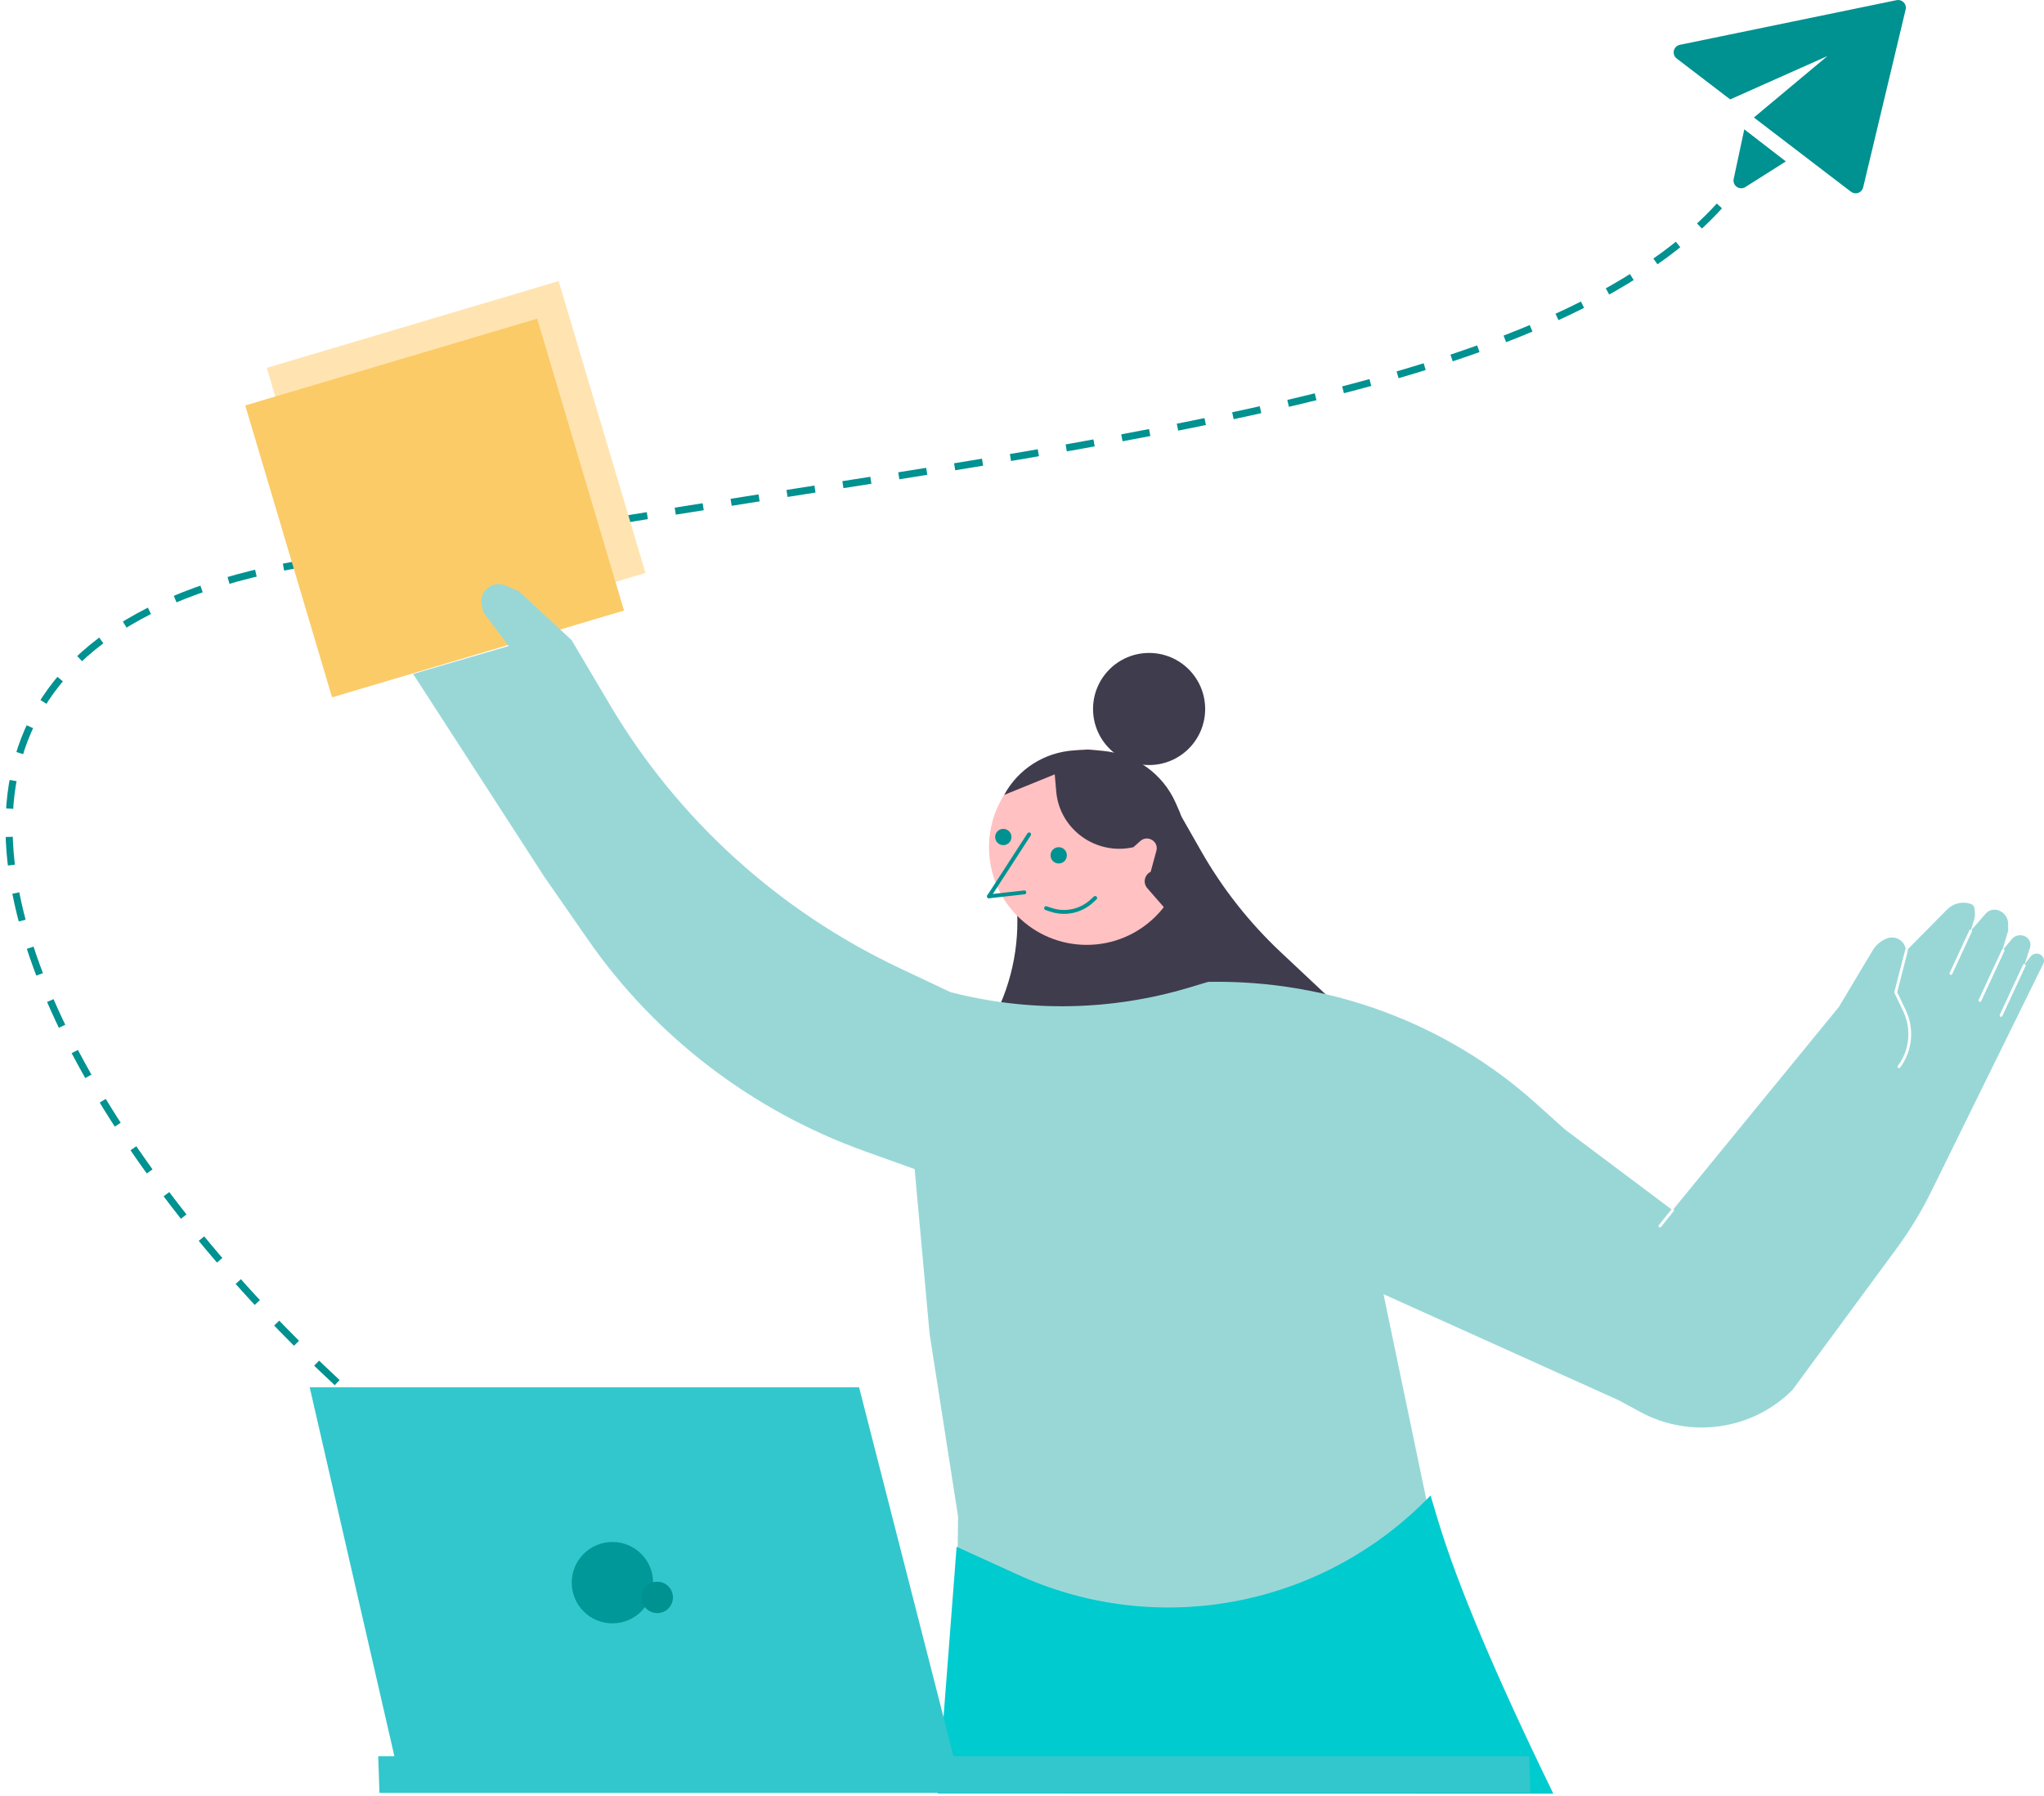 <svg width="289" height="254" viewBox="0 0 289 254" fill="none" xmlns="http://www.w3.org/2000/svg">
<path d="M86.695 223.14C32.398 198.333 -61.888 82.071 63.154 77.715C146.04 62.847 222.938 58.117 246.503 24.925" stroke="#009191" stroke-dasharray="4 4"/>
<path fill-rule="evenodd" clip-rule="evenodd" d="M91.265 81.022L49.988 93.296L37.713 52.019L78.99 39.744L91.265 81.022Z" fill="#FFE4B2"/>
<path fill-rule="evenodd" clip-rule="evenodd" d="M88.228 86.337L46.951 98.612L34.676 57.335L75.953 45.06L88.228 86.337Z" fill="#FBCB67"/>
<path fill-rule="evenodd" clip-rule="evenodd" d="M170.397 100.259C170.397 104.636 166.848 108.185 162.471 108.185C158.094 108.185 154.545 104.636 154.545 100.259C154.545 95.882 158.094 92.333 162.471 92.333C166.848 92.333 170.397 95.882 170.397 100.259Z" fill="#3F3C4E"/>
<path fill-rule="evenodd" clip-rule="evenodd" d="M142.997 123.147L143.282 124.582C144.453 130.462 143.798 136.559 141.406 142.057L139.836 145.664L188.46 141.574L181.081 134.644C176.642 130.474 172.852 125.664 169.837 120.372L166.079 113.774L142.997 123.147Z" fill="#3F3C4E"/>
<path fill-rule="evenodd" clip-rule="evenodd" d="M167.46 119.801C167.46 127.43 161.276 133.614 153.648 133.614C146.02 133.614 139.836 127.43 139.836 119.801C139.836 112.173 146.02 105.989 153.648 105.989C161.276 105.989 167.46 112.173 167.46 119.801Z" fill="#FFC1C1"/>
<path fill-rule="evenodd" clip-rule="evenodd" d="M141.982 112.409L149.128 109.502L149.34 111.925C149.807 117.285 154.956 120.999 160.257 119.801L161.222 118.934C162.253 118.01 163.865 118.985 163.502 120.313L162.692 123.283C161.811 123.713 161.573 124.848 162.208 125.589L164.679 128.426H164.68C167.566 124.798 168.454 119.993 167.05 115.59L166.832 114.907L166.237 113.551C164.421 109.416 160.47 106.591 155.931 106.183L153.774 105.989L151.82 106.117C147.661 106.389 143.94 108.769 141.982 112.409Z" fill="#3F3C4E"/>
<path fill-rule="evenodd" clip-rule="evenodd" d="M71.525 82.809L73.404 83.637L80.817 90.512L86.273 99.725C95.838 115.876 110.108 128.833 127.239 136.921L134.403 140.303C145.495 143.166 157.178 142.94 168.146 139.649L170.824 138.845C187.962 138.521 204.571 144.689 217.216 156.072L221.241 159.696L236.331 171.017L234.543 173.249L234.515 173.294C234.481 173.374 234.502 173.47 234.573 173.527C234.659 173.596 234.783 173.582 234.852 173.497L236.645 171.26L236.672 171.215C236.707 171.135 236.685 171.039 236.614 170.982L236.615 170.983L260 142.387L264.786 134.378C265.229 133.637 265.907 133.059 266.715 132.732L266.759 132.715C267.847 132.275 269.076 132.865 269.394 133.972C269.419 134.06 269.442 134.14 269.462 134.208C269.418 134.232 269.384 134.274 269.371 134.327L267.841 140.271C267.835 140.297 267.833 140.321 267.836 140.346L267.839 140.361L267.854 140.406L269.092 143.005L269.194 143.228C270.273 145.695 269.952 148.559 268.337 150.729C268.272 150.817 268.29 150.941 268.378 151.007C268.465 151.072 268.589 151.054 268.655 150.966C270.406 148.612 270.712 145.482 269.45 142.834L268.242 140.3L269.754 134.426L269.76 134.38C269.761 134.335 269.747 134.292 269.72 134.257L275.303 128.605C276.167 127.731 277.466 127.425 278.638 127.82L278.661 127.828C278.958 127.928 279.157 128.185 279.18 128.486C279.198 128.727 279.22 129.012 279.237 129.231C279.254 129.464 279.228 129.697 279.159 129.92L278.696 131.432C278.603 131.403 278.501 131.447 278.459 131.538L275.662 137.573L275.647 137.616C275.629 137.704 275.673 137.796 275.758 137.836C275.857 137.882 275.975 137.839 276.021 137.739L278.818 131.704L278.833 131.661C278.847 131.591 278.822 131.518 278.769 131.472L280.739 129.209C281.244 128.629 282.089 128.467 282.779 128.818L282.808 128.833C283.502 129.185 283.933 129.884 283.933 130.646L283.933 131.621L283.158 134.207C283.109 134.224 283.067 134.26 283.044 134.31L279.762 141.391L279.747 141.434C279.729 141.522 279.773 141.614 279.858 141.654C279.957 141.7 280.075 141.657 280.121 141.557L283.403 134.477L283.417 134.434C283.436 134.346 283.392 134.253 283.307 134.214C283.3 134.211 283.292 134.208 283.285 134.206L284.438 132.809C284.976 132.155 285.954 132.06 286.612 132.597C287.026 132.936 287.19 133.488 287.026 133.992L286.27 136.323C286.177 136.294 286.074 136.338 286.032 136.429L282.749 143.509L282.735 143.553C282.717 143.641 282.761 143.733 282.846 143.772C282.945 143.818 283.063 143.775 283.109 143.676L286.391 136.595L286.405 136.552C286.423 136.464 286.38 136.372 286.295 136.333C286.289 136.33 286.284 136.328 286.278 136.326L287.114 135.256C287.466 134.806 288.117 134.714 288.583 135.049C288.962 135.32 289.102 135.812 288.922 136.237L273.093 168.423C271.687 171.283 270.028 174.014 268.134 176.587L253.434 196.553C247.796 202.223 239.005 203.501 231.941 199.676L228.865 198.011L195.613 183.011L201.967 213.472L207.686 228.572L215.161 249.156L135.038 250.404L135.462 214.47L131.438 188.644L129.32 165.321L122.305 162.807C106.388 157.102 92.689 146.635 83.133 132.876L77.005 124.053L58.412 95.304L71.924 91.352L68.321 86.554L68.102 85.516C67.693 83.578 69.689 81.999 71.525 82.809Z" fill="#99D7D7"/>
<path d="M145.506 117.989L139.836 126.748" stroke="#009191" stroke-width="0.55" stroke-linecap="round"/>
<path d="M144.833 126.192L139.836 126.749" stroke="#009191" stroke-width="0.55" stroke-linecap="round"/>
<path d="M147.908 128.426L148.627 128.663C150.611 129.316 152.792 128.851 154.338 127.446L154.846 126.984" stroke="#009191" stroke-width="0.55" stroke-linecap="round"/>
<path fill-rule="evenodd" clip-rule="evenodd" d="M150.843 120.953C150.843 121.589 150.327 122.105 149.691 122.105C149.055 122.105 148.539 121.589 148.539 120.953C148.539 120.317 149.055 119.801 149.691 119.801C150.327 119.801 150.843 120.317 150.843 120.953Z" fill="#009191"/>
<path fill-rule="evenodd" clip-rule="evenodd" d="M143.007 118.36C143.007 118.996 142.491 119.512 141.855 119.512C141.219 119.512 140.703 118.996 140.703 118.36C140.703 117.724 141.219 117.208 141.855 117.208C142.491 117.208 143.007 117.724 143.007 118.36Z" fill="#009191"/>
<path fill-rule="evenodd" clip-rule="evenodd" d="M135.255 218.732L132.576 253.617L219.626 253.644C211.431 236.829 205.975 223.879 203.258 214.793L202.266 211.478C186.998 227.328 163.587 231.769 143.712 222.584L135.255 218.732Z" fill="#00CBCF"/>
<path fill-rule="evenodd" clip-rule="evenodd" d="M216.379 253.532H53.652L53.474 248.345H216.201L216.379 253.532Z" fill="#32C7CC"/>
<path fill-rule="evenodd" clip-rule="evenodd" d="M55.924 249.046L135.105 249.466L121.466 196.182H43.788L55.924 249.046Z" fill="#32C7CC"/>
<path fill-rule="evenodd" clip-rule="evenodd" d="M80.838 223.805C80.838 226.983 83.414 229.559 86.592 229.559C89.77 229.559 92.346 226.983 92.346 223.805C92.346 220.627 89.77 218.051 86.592 218.051C83.414 218.051 80.838 220.627 80.838 223.805Z" fill="#009898"/>
<path fill-rule="evenodd" clip-rule="evenodd" d="M90.71 225.889C90.71 227.115 91.704 228.109 92.929 228.109C94.154 228.109 95.148 227.115 95.148 225.889C95.148 224.664 94.154 223.67 92.929 223.67C91.704 223.67 90.71 224.664 90.71 225.889Z" fill="#009191"/>
<path d="M247.981 16.617L258.384 7.925L244.63 14.056L237.067 8.274C236.901 8.147 236.775 7.975 236.704 7.779C236.633 7.582 236.619 7.369 236.666 7.165C236.713 6.961 236.817 6.775 236.966 6.629C237.115 6.483 237.304 6.383 237.508 6.34L268.159 0.022C268.338 -0.015 268.524 -0.006 268.699 0.048C268.874 0.102 269.033 0.2 269.161 0.331C269.288 0.463 269.381 0.625 269.429 0.801C269.478 0.978 269.481 1.164 269.438 1.342L263.432 26.501C263.39 26.678 263.305 26.841 263.183 26.976C263.062 27.111 262.909 27.214 262.738 27.275C262.567 27.336 262.383 27.354 262.203 27.326C262.024 27.297 261.854 27.225 261.71 27.115L247.981 16.617ZM245.125 25.305L246.624 18.29L252.499 22.825L246.773 26.453C246.592 26.568 246.38 26.627 246.166 26.622C245.951 26.617 245.743 26.549 245.566 26.427C245.39 26.304 245.254 26.132 245.176 25.932C245.097 25.732 245.079 25.514 245.124 25.304L245.125 25.305Z" fill="#009191"/>
</svg>
